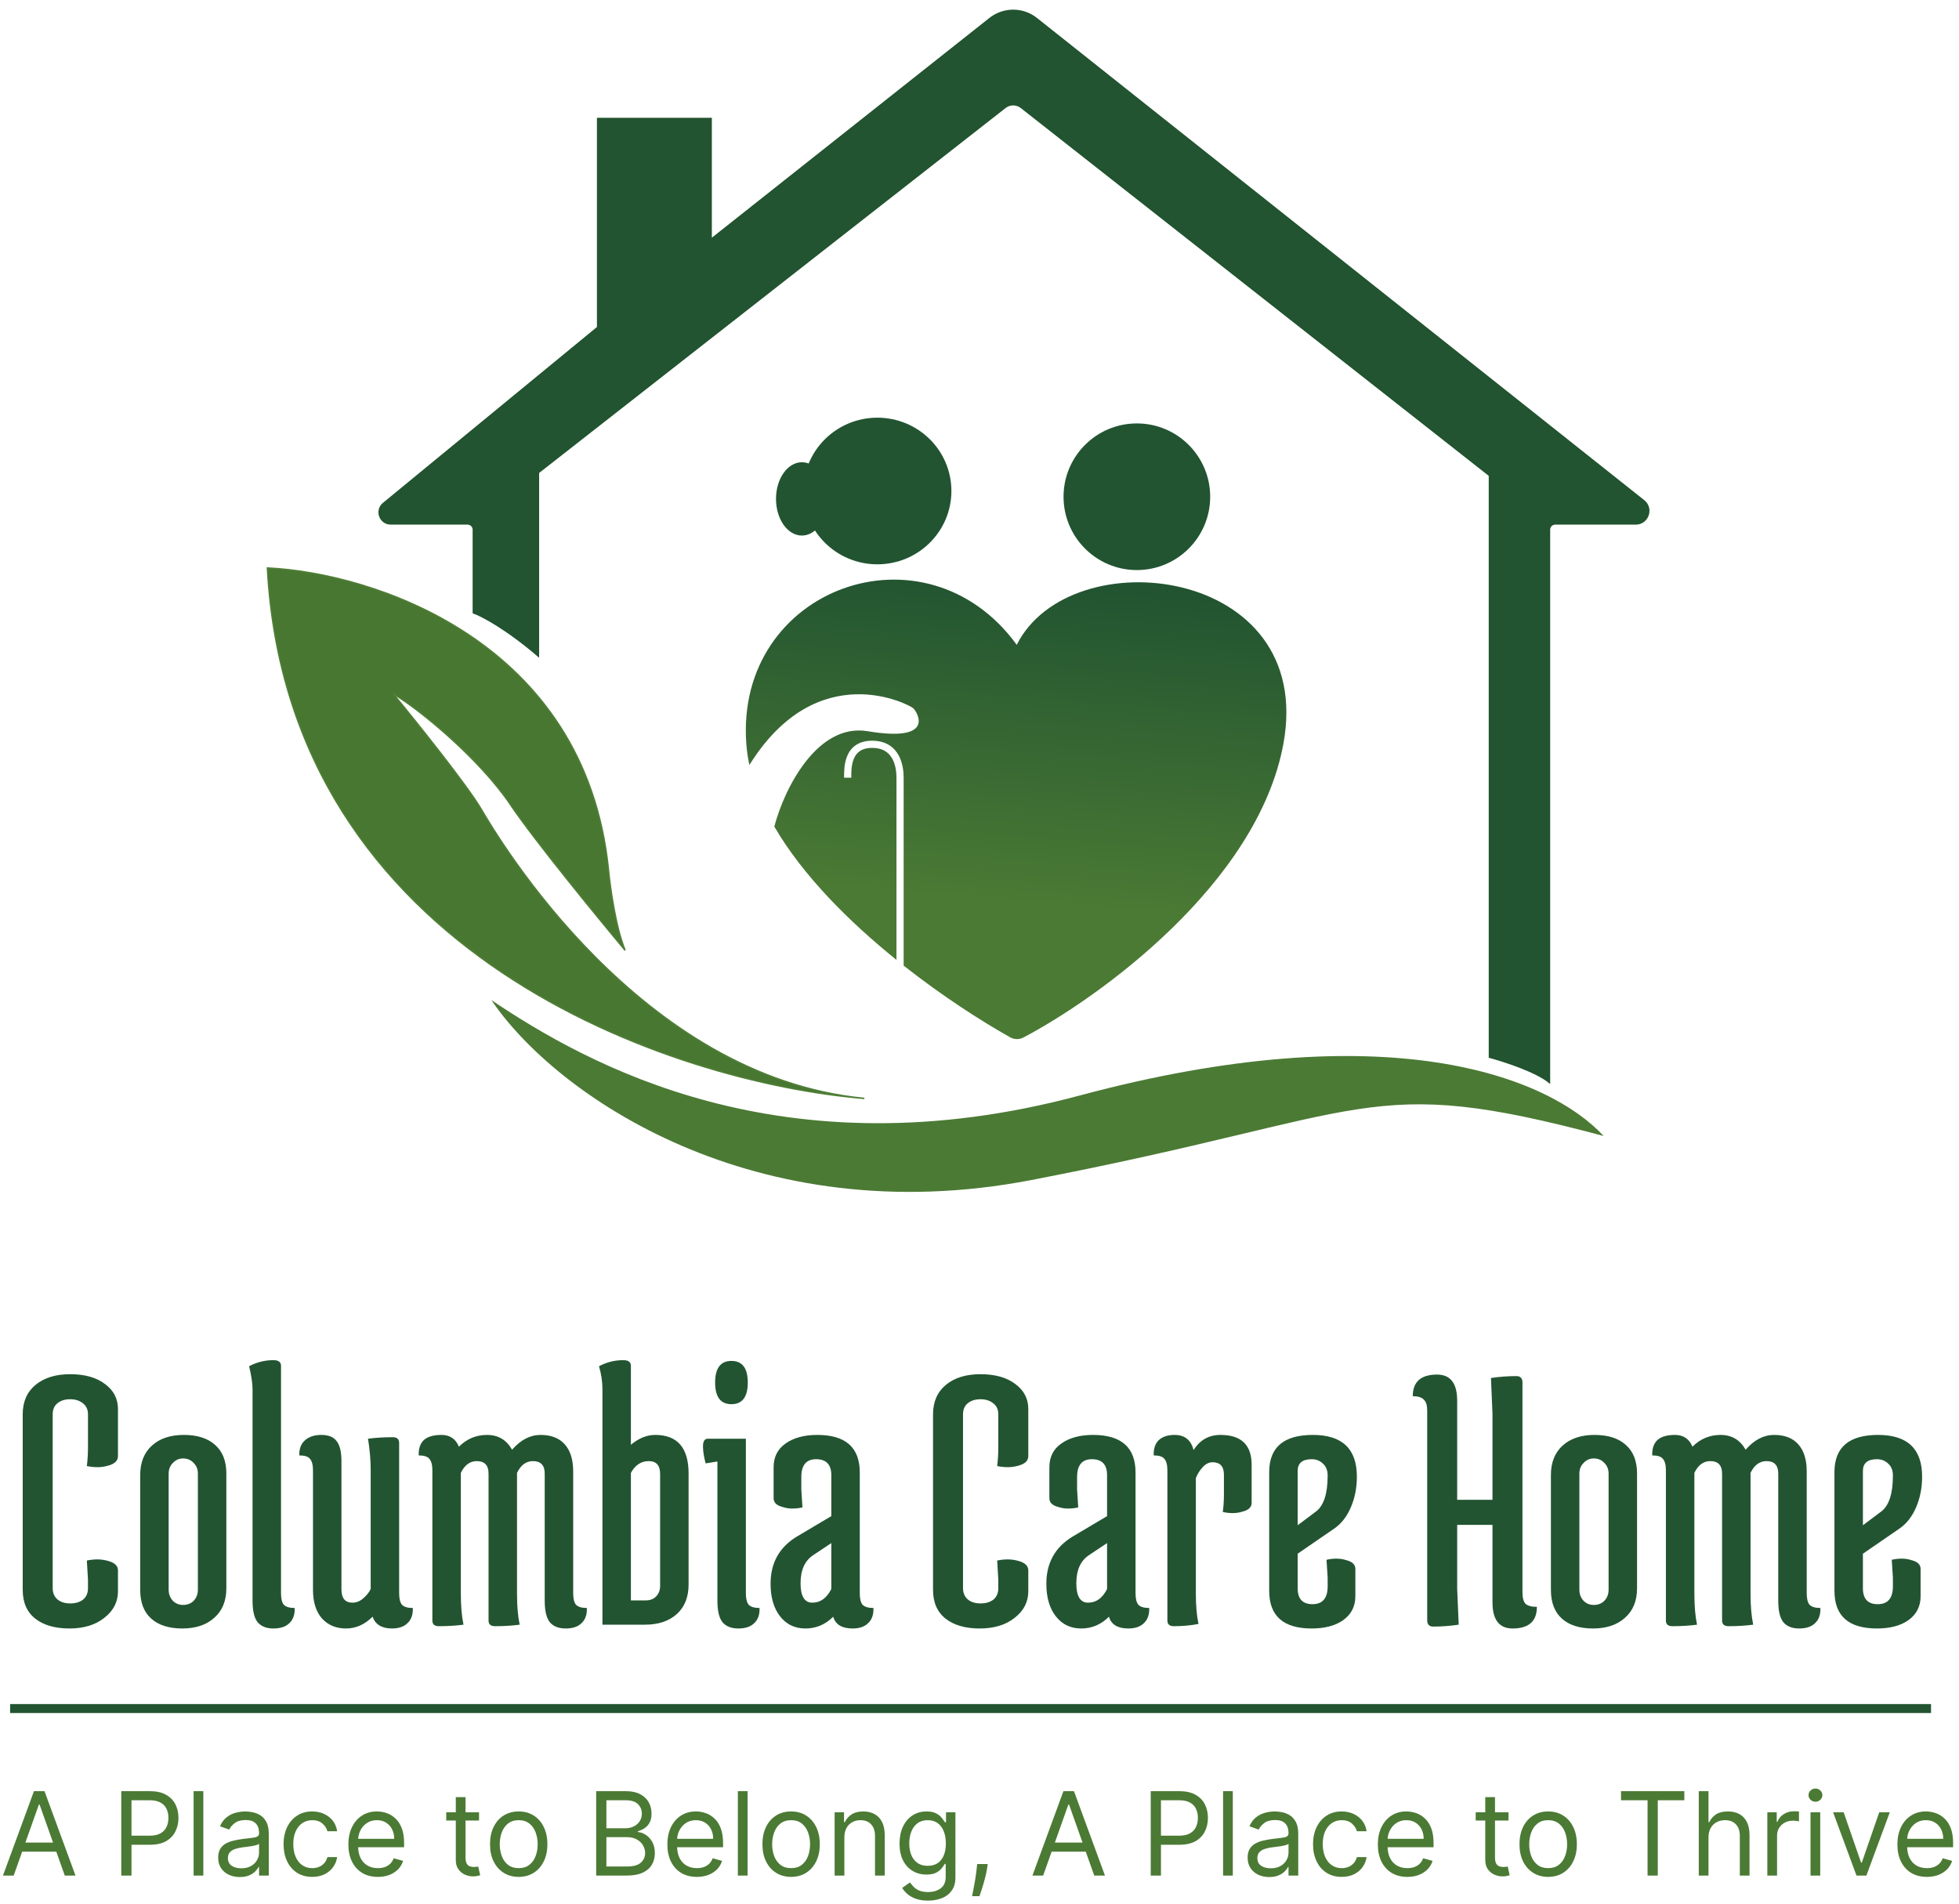 <svg width="12764" height="12405" viewBox="0 0 12764 12405" fill="none" xmlns="http://www.w3.org/2000/svg">
<path d="M768.651 10368.9C768.651 10438.2 738.975 10495.9 679.624 10542C621.921 10588.2 546.083 10611.3 452.11 10611.3C358.137 10611.3 283.948 10589.8 229.543 10547C175.137 10504.1 147.934 10441.5 147.934 10359V9216.51C147.934 9134.07 175.961 9069.78 232.016 9023.61C288.07 8977.45 363.083 8954.37 457.056 8954.37C552.678 8954.37 628.516 8975.8 684.57 9018.67C740.624 9059.89 768.651 9114.29 768.651 9181.89V9488.53C768.651 9518.21 747.219 9538.82 704.354 9550.36C681.273 9556.95 658.192 9560.25 635.11 9560.25C612.029 9560.25 588.948 9557.78 565.867 9552.83C570.813 9513.26 573.286 9471.22 573.286 9426.71V9216.51C573.286 9185.18 562.57 9161.28 541.137 9144.79C519.705 9126.66 491.678 9117.59 457.056 9117.59C422.435 9117.59 394.408 9126.66 372.975 9144.79C353.191 9161.28 343.299 9185.18 343.299 9216.51V10349.1C343.299 10378.8 353.191 10402.7 372.975 10420.8C394.408 10439 422.435 10448 457.056 10448C491.678 10448 519.705 10439.8 541.137 10423.3C562.57 10405.2 573.286 10380.5 573.286 10349.1V10294.7L565.867 10168.6C588.948 10163.7 612.029 10161.2 635.11 10161.2C658.192 10161.2 681.273 10164.5 704.354 10171.1C747.219 10182.6 768.651 10203.2 768.651 10232.9V10368.9ZM913.436 10359V9612.18C913.436 9529.75 938.99 9465.45 990.098 9419.29C1041.21 9373.13 1110.45 9350.05 1197.83 9350.05C1285.21 9350.05 1352.8 9371.48 1400.61 9414.34C1450.07 9457.21 1474.8 9519.86 1474.8 9602.29V10349.1C1474.8 10431.6 1448.42 10495.9 1395.67 10542C1344.56 10588.2 1275.31 10611.3 1187.94 10611.3C1100.56 10611.3 1032.96 10589.8 985.152 10547C937.341 10504.1 913.436 10441.5 913.436 10359ZM1098.91 9602.29V10359C1098.91 10387 1107.98 10411 1126.11 10430.7C1144.25 10448.9 1166.5 10457.9 1192.88 10457.9C1220.91 10457.9 1243.99 10448.9 1262.13 10430.7C1280.26 10411 1289.33 10387 1289.33 10359V9602.29C1289.33 9574.26 1280.26 9551.18 1262.13 9533.05C1243.99 9513.26 1220.91 9503.37 1192.88 9503.37C1166.5 9503.37 1144.25 9513.26 1126.11 9533.05C1107.98 9551.18 1098.91 9574.26 1098.91 9602.29ZM1645.48 9053.29C1645.48 9015.37 1638.06 8965.09 1623.22 8902.44C1672.68 8876.06 1725.43 8862.87 1781.49 8862.87C1814.46 8862.87 1830.95 8875.24 1830.95 8899.97V10381.3C1830.95 10415.9 1836.72 10440.6 1848.26 10455.5C1861.45 10470.3 1885.35 10477.7 1919.98 10477.7C1921.62 10520.6 1910.08 10553.6 1885.35 10576.6C1862.27 10599.7 1827.65 10611.3 1781.49 10611.3C1735.33 10611.3 1700.71 10597.3 1677.62 10569.2C1656.19 10541.2 1645.48 10495 1645.48 10430.7V9053.29ZM2415.19 9577.56C2415.19 9514.91 2409.42 9447.32 2397.88 9374.78C2447.34 9368.18 2500.92 9364.89 2558.62 9364.89C2586.65 9364.89 2600.66 9377.25 2600.66 9401.98V10381.3C2600.66 10415.9 2606.43 10440.6 2617.97 10455.5C2631.16 10470.3 2655.07 10477.7 2689.69 10477.7C2691.34 10520.6 2679.8 10553.6 2655.07 10576.6C2631.99 10599.7 2598.19 10611.3 2553.68 10611.3C2487.73 10611.3 2445.69 10585.7 2427.55 10534.6C2376.45 10585.7 2318.74 10611.3 2254.45 10611.3C2190.15 10611.3 2138.22 10589.8 2098.65 10547C2059.08 10502.5 2039.3 10439.8 2039.3 10359V9580.03C2039.3 9545.41 2032.7 9520.68 2019.51 9505.85C2007.97 9491.01 1984.89 9483.59 1950.27 9483.59C1948.62 9442.37 1960.16 9410.22 1984.89 9387.14C2011.27 9362.41 2047.54 9350.05 2093.7 9350.05C2139.86 9350.05 2172.84 9363.24 2192.62 9389.62C2214.05 9415.99 2224.77 9459.68 2224.77 9520.68V10356.5C2224.77 10414.3 2248.68 10443.1 2296.49 10443.1C2321.22 10443.1 2344.3 10434 2365.73 10415.9C2388.81 10396.1 2405.3 10375.5 2415.19 10354.1V9577.56ZM3002.64 10383.8C3002.64 10464.5 3008.41 10532.1 3019.95 10586.5C2970.49 10593.1 2916.91 10596.4 2859.2 10596.4C2831.18 10596.4 2817.16 10584.1 2817.16 10559.3V9580.03C2817.16 9545.41 2810.57 9520.68 2797.38 9505.85C2785.84 9491.01 2762.76 9483.59 2728.14 9483.59C2726.49 9440.72 2737.2 9407.75 2760.28 9384.67C2785.01 9361.59 2823.76 9350.05 2876.51 9350.05C2930.92 9350.05 2968.84 9375.6 2990.27 9426.71C3041.38 9375.6 3102.38 9350.05 3173.27 9350.05C3245.81 9350.05 3300.22 9382.2 3336.49 9446.49C3392.54 9382.2 3454.37 9350.05 3521.96 9350.05C3591.2 9350.05 3643.96 9370.66 3680.23 9411.87C3716.5 9453.09 3734.64 9511.62 3734.64 9587.45V10381.3C3734.64 10415.9 3740.41 10440.6 3751.95 10455.5C3765.14 10470.3 3789.04 10477.7 3823.66 10477.7C3825.31 10520.6 3813.77 10553.6 3789.04 10576.6C3765.96 10599.7 3731.34 10611.3 3685.18 10611.3C3639.02 10611.3 3604.39 10597.3 3581.31 10569.2C3559.88 10541.2 3549.16 10495 3549.16 10430.7V9602.29C3549.16 9547.89 3523.61 9520.68 3472.5 9520.68C3427.99 9520.68 3393.37 9546.24 3368.64 9597.35V10383.8C3368.64 10464.5 3374.41 10532.1 3385.95 10586.5C3336.49 10593.1 3282.91 10596.4 3225.2 10596.4C3197.18 10596.4 3183.16 10584.1 3183.16 10559.3V9602.29C3183.16 9547.89 3157.61 9520.68 3106.5 9520.68C3061.99 9520.68 3027.37 9546.24 3002.64 9597.35V10383.8ZM3925.19 9053.29C3925.19 9003.83 3917.77 8953.55 3902.93 8902.44C3952.39 8876.06 4005.15 8862.87 4061.2 8862.87C4094.18 8862.87 4110.66 8875.24 4110.66 8899.97V9414.34C4161.77 9371.48 4214.53 9350.05 4268.93 9350.05C4414.02 9350.05 4486.56 9434.13 4486.56 9602.29V10324.4C4486.56 10406.8 4461 10471.1 4409.89 10517.3C4358.79 10563.5 4289.54 10586.5 4202.16 10586.5H3925.19V9053.29ZM4110.66 10428.3H4207.11C4235.14 10428.3 4257.39 10420 4273.88 10403.5C4292.02 10385.4 4301.08 10362.3 4301.08 10334.3V9604.76C4301.08 9548.71 4276.35 9520.68 4226.89 9520.68C4177.43 9520.68 4138.69 9546.24 4110.66 9597.35V10428.3ZM4765.81 9149.74C4694.92 9149.74 4659.47 9102.75 4659.47 9008.78C4659.47 8914.8 4694.92 8867.82 4765.81 8867.82C4836.7 8867.82 4872.15 8914.8 4872.15 9008.78C4872.15 9102.75 4836.7 9149.74 4765.81 9149.74ZM4612.49 9374.78H4859.78V10381.3C4859.78 10415.9 4865.55 10440.6 4877.09 10455.5C4890.28 10470.3 4914.19 10477.7 4948.81 10477.7C4950.46 10520.6 4938.92 10553.6 4914.19 10576.6C4891.11 10599.7 4856.49 10611.3 4810.32 10611.3C4764.16 10611.3 4729.54 10597.3 4706.46 10569.2C4685.03 10541.2 4674.31 10495 4674.31 10430.7V9523.16L4597.65 9535.52C4586.11 9492.66 4580.34 9455.56 4580.34 9424.24C4580.34 9391.26 4591.05 9374.78 4612.49 9374.78ZM5297.71 10134C5243.31 10170.3 5216.1 10231.3 5216.1 10317C5216.1 10401.1 5241.66 10443.1 5292.77 10443.1C5345.52 10443.1 5386.74 10413.4 5416.41 10354.1V10054.8L5297.71 10134ZM5324.91 9350.05C5509.56 9350.05 5601.89 9431.66 5601.89 9594.87V10381.3C5601.89 10415.9 5607.66 10440.6 5619.2 10455.5C5632.39 10470.3 5656.29 10477.7 5690.91 10477.7C5692.56 10520.6 5681.02 10553.6 5656.29 10576.6C5633.21 10599.7 5599.41 10611.3 5554.9 10611.3C5485.66 10611.3 5443.62 10585.7 5428.78 10534.6C5377.67 10585.7 5317.5 10611.3 5248.25 10611.3C5179.01 10611.3 5123.78 10584.9 5082.56 10532.1C5041.35 10479.4 5020.74 10408.5 5020.74 10319.5C5020.74 10184.3 5077.62 10082 5191.37 10012.8L5416.41 9879.26V9612.18C5416.41 9542.94 5383.44 9508.32 5317.5 9508.32C5253.2 9508.32 5221.05 9547.06 5221.05 9624.55V9706.16L5228.47 9822.39C5207.04 9827.33 5184.78 9829.8 5161.7 9829.8C5140.27 9829.8 5119.66 9826.51 5099.87 9819.91C5060.31 9810.02 5040.52 9791.06 5040.52 9763.03V9560.25C5040.52 9494.3 5066.08 9443.2 5117.18 9406.93C5169.94 9369.01 5239.18 9350.05 5324.91 9350.05ZM6699.93 10368.9C6699.93 10438.2 6670.25 10495.9 6610.9 10542C6553.2 10588.2 6477.36 10611.3 6383.39 10611.3C6289.41 10611.3 6215.22 10589.8 6160.82 10547C6106.41 10504.1 6079.21 10441.5 6079.21 10359V9216.51C6079.21 9134.07 6107.24 9069.78 6163.29 9023.61C6219.35 8977.45 6294.36 8954.37 6388.33 8954.37C6483.95 8954.37 6559.79 8975.8 6615.85 9018.67C6671.9 9059.89 6699.93 9114.29 6699.93 9181.89V9488.53C6699.93 9518.21 6678.5 9538.82 6635.63 9550.36C6612.55 9556.95 6589.47 9560.25 6566.39 9560.25C6543.31 9560.25 6520.22 9557.78 6497.14 9552.83C6502.09 9513.26 6504.56 9471.22 6504.56 9426.71V9216.51C6504.56 9185.18 6493.85 9161.28 6472.41 9144.79C6450.98 9126.66 6422.95 9117.59 6388.33 9117.59C6353.71 9117.59 6325.68 9126.66 6304.25 9144.79C6284.47 9161.28 6274.58 9185.18 6274.58 9216.51V10349.1C6274.58 10378.8 6284.47 10402.7 6304.25 10420.8C6325.68 10439 6353.71 10448 6388.33 10448C6422.95 10448 6450.98 10439.8 6472.41 10423.3C6493.85 10405.2 6504.56 10380.5 6504.56 10349.1V10294.7L6497.14 10168.6C6520.22 10163.7 6543.31 10161.2 6566.39 10161.2C6589.47 10161.2 6612.55 10164.5 6635.63 10171.1C6678.5 10182.6 6699.93 10203.2 6699.93 10232.9V10368.9ZM7094.48 10134C7040.08 10170.3 7012.87 10231.3 7012.87 10317C7012.87 10401.1 7038.43 10443.1 7089.54 10443.1C7142.29 10443.1 7183.51 10413.4 7213.19 10354.1V10054.8L7094.48 10134ZM7121.69 9350.05C7306.33 9350.05 7398.66 9431.66 7398.66 9594.87V10381.3C7398.66 10415.9 7404.43 10440.6 7415.97 10455.5C7429.16 10470.3 7453.06 10477.7 7487.69 10477.7C7489.33 10520.6 7477.79 10553.6 7453.06 10576.6C7429.98 10599.7 7396.19 10611.3 7351.67 10611.3C7282.43 10611.3 7240.39 10585.7 7225.55 10534.6C7174.44 10585.7 7114.27 10611.3 7045.02 10611.3C6975.78 10611.3 6920.55 10584.9 6879.33 10532.1C6838.12 10479.4 6817.51 10408.5 6817.51 10319.5C6817.51 10184.3 6874.39 10082 6988.14 10012.8L7213.19 9879.26V9612.18C7213.19 9542.94 7180.21 9508.32 7114.27 9508.32C7049.97 9508.32 7017.82 9547.06 7017.82 9624.55V9706.16L7025.24 9822.39C7003.81 9827.33 6981.55 9829.8 6958.47 9829.8C6937.04 9829.8 6916.43 9826.51 6896.64 9819.91C6857.08 9810.02 6837.29 9791.06 6837.29 9763.03V9560.25C6837.29 9494.3 6862.85 9443.2 6913.96 9406.93C6966.71 9369.01 7035.96 9350.05 7121.69 9350.05ZM7791.61 10383.8C7791.61 10462.9 7797.38 10528.8 7808.92 10581.6C7759.46 10591.5 7705.88 10596.4 7648.18 10596.4C7620.15 10596.4 7606.14 10584.1 7606.14 10559.3V9580.03C7606.14 9545.41 7599.54 9520.68 7586.35 9505.85C7574.81 9491.01 7551.73 9483.59 7517.11 9483.59C7515.46 9440.72 7526.18 9407.75 7549.26 9384.67C7573.99 9361.59 7608.61 9350.05 7653.12 9350.05C7719.07 9350.05 7760.29 9383.02 7776.77 9448.97C7817.99 9383.02 7876.52 9350.05 7952.35 9350.05C8087.54 9350.05 8155.14 9415.17 8155.14 9545.41V9792.71C8155.14 9820.74 8135.35 9839.7 8095.79 9849.59C8076 9856.18 8054.57 9859.48 8031.49 9859.48C8010.06 9859.48 7988.62 9857.01 7967.19 9852.06C7972.14 9815.79 7974.61 9777.05 7974.61 9735.83V9609.71C7974.61 9555.3 7949.88 9528.1 7900.42 9528.1C7877.34 9528.1 7855.91 9538.82 7836.12 9560.25C7816.34 9581.68 7801.5 9605.59 7791.61 9631.97V10383.8ZM8650.41 9614.66C8650.41 9581.68 8640.52 9556.13 8620.73 9537.99C8600.95 9518.21 8576.22 9508.32 8546.54 9508.32C8485.54 9508.32 8455.04 9533.87 8455.04 9584.98V9938.62L8573.75 9849.59C8624.85 9811.67 8650.41 9733.36 8650.41 9614.66ZM8269.57 10366.4V9592.4C8269.57 9430.83 8364.37 9350.05 8553.96 9350.05C8745.21 9350.05 8840.83 9440.72 8840.83 9622.07C8840.83 9694.62 8827.64 9761.39 8801.26 9822.39C8774.88 9883.39 8738.61 9929.55 8692.45 9960.87L8455.04 10124.1V10349.1C8455.04 10418.4 8487.19 10453 8551.49 10453C8617.44 10453 8650.41 10414.3 8650.41 10336.8V10279.9L8642.99 10163.7C8664.42 10158.7 8685.85 10156.2 8707.29 10156.2C8730.37 10156.2 8751.8 10159.5 8771.58 10166.1C8811.15 10176 8830.94 10195 8830.94 10223V10401.1C8830.94 10467 8804.56 10518.9 8751.8 10556.9C8700.69 10593.1 8632.27 10611.3 8546.54 10611.3C8361.9 10611.3 8269.57 10529.7 8269.57 10366.4ZM9299 10556.9V9191.78C9299 9157.16 9291.59 9133.25 9276.75 9120.06C9263.56 9105.22 9239.65 9097.8 9205.03 9097.8C9205.03 9003.83 9257.79 8956.84 9363.3 8956.84C9450.68 8956.84 9494.37 9013.72 9494.37 9127.48V9772.93H9724.36V9211.56L9714.46 8979.1C9770.52 8970.86 9825.75 8966.74 9880.15 8966.74C9906.53 8966.74 9919.72 8980.75 9919.72 9008.78V10376.3C9919.72 10411 9926.32 10435.7 9939.51 10450.5C9954.34 10463.7 9979.07 10470.3 10013.7 10470.3C10013.7 10564.3 9960.94 10611.3 9855.42 10611.3C9768.05 10611.3 9724.36 10554.4 9724.36 10440.6V9936.14H9494.37V10354.1L9504.26 10586.5C9448.21 10594.8 9392.98 10598.9 9338.57 10598.9C9312.19 10598.9 9299 10584.9 9299 10556.9ZM10105 10359V9612.18C10105 9529.75 10130.5 9465.45 10181.6 9419.29C10232.8 9373.13 10302 9350.05 10389.4 9350.05C10476.8 9350.05 10544.3 9371.48 10592.2 9414.34C10641.6 9457.21 10666.3 9519.86 10666.3 9602.29V10349.1C10666.3 10431.6 10640 10495.9 10587.2 10542C10536.1 10588.2 10466.9 10611.3 10379.5 10611.3C10292.1 10611.3 10224.5 10589.8 10176.7 10547C10128.9 10504.1 10105 10441.5 10105 10359ZM10290.5 9602.29V10359C10290.5 10387 10299.5 10411 10317.7 10430.7C10335.8 10448.9 10358 10457.9 10384.4 10457.9C10412.5 10457.9 10435.5 10448.9 10453.7 10430.7C10471.8 10411 10480.9 10387 10480.9 10359V9602.29C10480.9 9574.26 10471.8 9551.18 10453.7 9533.05C10435.5 9513.26 10412.5 9503.37 10384.4 9503.37C10358 9503.37 10335.8 9513.26 10317.7 9533.05C10299.5 9551.18 10290.5 9574.26 10290.5 9602.29ZM11039.8 10383.8C11039.8 10464.5 11045.6 10532.1 11057.1 10586.5C11007.7 10593.1 10954.1 10596.4 10896.4 10596.4C10868.3 10596.4 10854.3 10584.1 10854.3 10559.3V9580.03C10854.3 9545.41 10847.7 9520.68 10834.5 9505.85C10823 9491.01 10799.9 9483.59 10765.3 9483.59C10763.7 9440.72 10774.4 9407.75 10797.5 9384.67C10822.2 9361.59 10860.9 9350.05 10913.7 9350.05C10968.1 9350.05 11006 9375.6 11027.4 9426.71C11078.5 9375.6 11139.5 9350.05 11210.4 9350.05C11283 9350.05 11337.4 9382.2 11373.7 9446.49C11429.7 9382.2 11491.5 9350.05 11559.1 9350.05C11628.4 9350.05 11681.1 9370.66 11717.4 9411.87C11753.7 9453.09 11771.8 9511.62 11771.8 9587.45V10381.3C11771.8 10415.9 11777.6 10440.6 11789.1 10455.5C11802.3 10470.3 11826.2 10477.7 11860.8 10477.7C11862.5 10520.6 11850.9 10553.6 11826.2 10576.6C11803.1 10599.7 11768.5 10611.3 11722.3 10611.3C11676.2 10611.3 11641.6 10597.3 11618.5 10569.2C11597 10541.2 11586.3 10495 11586.3 10430.7V9602.29C11586.3 9547.89 11560.8 9520.68 11509.7 9520.68C11465.2 9520.68 11430.5 9546.24 11405.8 9597.35V10383.8C11405.8 10464.5 11411.6 10532.1 11423.1 10586.5C11373.7 10593.1 11320.1 10596.4 11262.4 10596.4C11234.3 10596.4 11220.3 10584.1 11220.3 10559.3V9602.29C11220.3 9547.89 11194.8 9520.68 11143.7 9520.68C11099.2 9520.68 11064.5 9546.24 11039.8 9597.35V10383.8ZM12333.3 9614.66C12333.3 9581.68 12323.4 9556.13 12303.6 9537.99C12283.8 9518.21 12259.1 9508.32 12229.4 9508.32C12168.4 9508.32 12137.9 9533.87 12137.9 9584.98V9938.62L12256.6 9849.59C12307.8 9811.67 12333.3 9733.36 12333.3 9614.66ZM11952.5 10366.4V9592.4C11952.5 9430.83 12047.3 9350.05 12236.9 9350.05C12428.1 9350.05 12523.7 9440.72 12523.7 9622.07C12523.7 9694.62 12510.5 9761.39 12484.2 9822.39C12457.8 9883.39 12421.5 9929.55 12375.3 9960.87L12137.9 10124.1V10349.1C12137.9 10418.4 12170.1 10453 12234.4 10453C12300.3 10453 12333.3 10414.3 12333.3 10336.8V10279.9L12325.9 10163.7C12347.3 10158.7 12368.8 10156.2 12390.2 10156.2C12413.3 10156.2 12434.7 10159.5 12454.5 10166.1C12494 10176 12513.8 10195 12513.8 10223V10401.1C12513.8 10467 12487.5 10518.9 12434.7 10556.9C12383.6 10593.1 12315.2 10611.3 12229.4 10611.3C12044.8 10611.3 11952.5 10529.7 11952.5 10366.4Z" fill="#225431"/>
<rect x="65.922" y="11103.8" width="12515.8" height="58.417" fill="#225431"/>
<path d="M1742.23 3701.05C1877.84 6224.93 4391.67 7056.8 5631.63 7157.25C4167.22 7015.99 3249.02 5466.82 3136.01 5273.76C3045.6 5119.32 2715.36 4707.15 2561.54 4520.37C2745.18 4628.67 3131.3 4953.57 3324.36 5240.8C3478.8 5470.59 3887.83 5970.66 4073.04 6191.97C4012.77 6048.82 3975.73 5783.88 3964.74 5669.3C3814.06 4170.04 2420.28 3732.44 1742.23 3701.05Z" fill="#487731" stroke="#4F7E36" stroke-width="9.417"/>
<path d="M7034.82 7138.43C9036.03 6601.62 10086.1 7011.27 10448.6 7402.11C8894.77 6987.75 8970.11 7256.14 6719.34 7689.34C4918.72 8035.9 3621 7138.43 3201.92 6516.87C3818.76 6931.23 5096.77 7658.29 7034.82 7138.43Z" fill="#4B7A34"/>
<path d="M3508 3079.5V4275.52C3297.04 4094.71 3137.58 4011.83 3084.21 3993V3451.49C3084.21 3430.69 3067.35 3413.82 3046.54 3413.82H2545.87C2475.15 3413.82 2443.4 3325.18 2498.04 3280.28L3894.11 2133.05V772.231H4633.38V1558.59L6449.41 120.536C6538.57 49.931 6664.61 50.017 6753.68 120.743L10710.4 3262.69C10773.2 3312.61 10737.9 3413.82 10657.7 3413.82H10133.2C10112.4 3413.82 10095.5 3430.69 10095.5 3451.49V7053.67C10008.9 6982.09 9798.85 6913.97 9704.67 6888.86V3098.34L6653.88 700.296C6623.2 676.178 6580.02 676.129 6549.28 700.176L3508 3079.5Z" fill="#225431" stroke="#21532E" stroke-width="9.417"/>
<path d="M4862.61 4846.99C4788.15 3829.46 6029.04 3382.74 6624.67 4201.73C6972.03 3506.85 8575.73 3687.01 8362 4846.99C8193.49 5761.55 7153.2 6505.27 6668.08 6760.49C6640.97 6774.75 6608.91 6774.29 6582.19 6759.31C6388.91 6650.92 6138.02 6489.17 5887.82 6292.05V5067.48C5887.81 5032.61 5883.25 4973.51 5855.45 4922.37C5841.36 4896.44 5821.09 4872.19 5792.23 4854.51C5763.32 4836.81 5727.1 4826.52 5682.4 4826.53C5637.58 4826.54 5602.26 4837.31 5575.04 4856.13C5547.9 4874.9 5530.61 4900.43 5519.65 4926.95C5498.21 4978.82 5499.7 5038.18 5499.7 5067.48H5546.54C5546.54 5035.9 5545.71 4986.51 5562.94 4944.84C5571.3 4924.6 5583.6 4907.16 5601.68 4894.65C5619.7 4882.2 5645.28 4873.37 5682.42 4873.36C5719.69 4873.35 5747.2 4881.86 5767.77 4894.46C5788.4 4907.09 5803.39 4924.65 5814.3 4944.73C5835.81 4984.32 5840.68 5032.19 5840.96 5064.42L5840.98 5067.48V6254.72C5532.58 6006.07 5230.77 5705.25 5045.2 5386.06C5107.94 5144.14 5322.56 4709.5 5653.55 4764.67C6100.27 4839.12 5976.18 4640.62 5951.37 4615.8C5927.43 4591.86 5326.21 4272.41 4882.74 4984.83C4872.78 4938.94 4865.97 4892.96 4862.61 4846.99Z" fill="url(#paint0_linear_347_126)"/>
<ellipse cx="5716.51" cy="3199.37" rx="482.419" ry="477.736" fill="#225431"/>
<ellipse cx="5224.73" cy="3250.83" rx="168.613" ry="238.868" fill="#225431"/>
<ellipse cx="7407.32" cy="3236.82" rx="477.736" ry="477.736" fill="#225431"/>
<path d="M89.157 12221.3H19.353L221.248 11671.4H289.979L491.874 12221.3H422.069L257.761 11758.4H253.466L89.157 12221.3ZM114.931 12006.5H396.296V12065.6H114.931V12006.5ZM790.152 12221.3V11671.4H975.938C1019.07 11671.4 1054.33 11679.2 1081.72 11694.8C1109.28 11710.2 1129.69 11731 1142.93 11757.3C1156.18 11783.7 1162.8 11813 1162.8 11845.4C1162.8 11877.8 1156.18 11907.2 1142.93 11933.7C1129.87 11960.2 1109.64 11981.3 1082.26 11997.1C1054.87 12012.7 1019.79 12020.5 977.012 12020.5H843.848V11961.4H974.865C1004.4 11961.4 1028.11 11956.3 1046.01 11946.1C1063.91 11935.9 1076.89 11922.1 1084.94 11904.7C1093.17 11887.2 1097.29 11867.4 1097.29 11845.4C1097.29 11823.4 1093.17 11803.7 1084.94 11786.3C1076.89 11769 1063.82 11755.4 1045.74 11745.5C1027.67 11735.5 1003.68 11730.5 973.791 11730.5H856.734V12221.3H790.152ZM1324.82 11671.4V12221.3H1261.46V11671.4H1324.82ZM1562.23 12230.9C1536.09 12230.9 1512.38 12226 1491.08 12216.2C1469.78 12206.1 1452.87 12191.7 1440.34 12172.9C1427.81 12154 1421.54 12131.1 1421.54 12104.2C1421.54 12080.6 1426.2 12061.4 1435.5 12046.8C1444.81 12031.9 1457.25 12020.3 1472.82 12011.9C1488.39 12003.4 1505.58 11997.2 1524.37 11993.1C1543.34 11988.8 1562.4 11985.4 1581.56 11982.9C1606.61 11979.6 1626.93 11977.2 1642.5 11975.6C1658.25 11973.8 1669.71 11970.9 1676.87 11966.8C1684.2 11962.6 1687.87 11955.5 1687.87 11945.3V11943.1C1687.87 11916.6 1680.62 11896.1 1666.13 11881.4C1651.81 11866.7 1630.06 11859.4 1600.89 11859.4C1570.64 11859.4 1546.92 11866 1529.74 11879.2C1512.56 11892.5 1500.48 11906.6 1493.5 11921.7L1433.36 11900.2C1444.1 11875.1 1458.41 11855.6 1476.31 11841.6C1494.39 11827.5 1514.08 11817.7 1535.38 11812.1C1556.86 11806.4 1577.98 11803.5 1598.74 11803.5C1611.98 11803.5 1627.2 11805.1 1644.38 11808.4C1661.74 11811.4 1678.48 11817.8 1694.59 11827.4C1710.87 11837.1 1724.39 11851.7 1735.13 11871.2C1745.86 11890.7 1751.23 11916.8 1751.23 11949.6V12221.3H1687.87V12165.4H1684.65C1680.36 12174.4 1673.2 12184 1663.17 12194.2C1653.15 12204.4 1639.82 12213 1623.17 12220.2C1606.52 12227.4 1586.21 12230.9 1562.23 12230.9ZM1571.89 12174C1596.95 12174 1618.07 12169.1 1635.25 12159.3C1652.61 12149.4 1665.68 12136.7 1674.45 12121.1C1683.4 12105.6 1687.87 12089.2 1687.87 12072V12014C1685.19 12017.2 1679.28 12020.2 1670.15 12022.9C1661.2 12025.4 1650.82 12027.6 1639.01 12029.6C1627.38 12031.4 1616.01 12033 1604.91 12034.4C1594 12035.7 1585.14 12036.7 1578.33 12037.6C1561.87 12039.8 1546.48 12043.3 1532.16 12048.1C1518.02 12052.8 1506.56 12059.8 1497.79 12069.3C1489.2 12078.6 1484.9 12091.3 1484.9 12107.4C1484.9 12129.5 1493.05 12146.1 1509.34 12157.4C1525.8 12168.5 1546.65 12174 1571.89 12174ZM2034.41 12229.9C1995.75 12229.9 1962.46 12220.7 1934.54 12202.5C1906.62 12184.2 1885.14 12159.1 1870.1 12127C1855.07 12095 1847.55 12058.4 1847.55 12017.2C1847.55 11975.3 1855.25 11938.4 1870.64 11906.3C1886.21 11874.1 1907.87 11849 1935.61 11830.9C1963.53 11812.7 1996.11 11803.5 2033.34 11803.5C2062.33 11803.5 2088.46 11808.9 2111.73 11819.6C2135 11830.4 2154.06 11845.4 2168.92 11864.7C2183.77 11884.1 2192.99 11906.6 2196.57 11932.4H2133.21C2128.38 11913.6 2117.64 11897 2100.99 11882.5C2084.53 11867.8 2062.33 11860.4 2034.41 11860.4C2009.71 11860.4 1988.05 11866.9 1969.44 11879.8C1951 11892.5 1936.6 11910.5 1926.21 11933.7C1916.01 11956.8 1910.91 11983.9 1910.91 12015.1C1910.91 12046.9 1915.92 12074.7 1925.95 12098.3C1936.15 12121.9 1950.47 12140.3 1968.9 12153.3C1987.52 12166.4 2009.35 12172.9 2034.41 12172.9C2050.88 12172.9 2065.82 12170.1 2079.25 12164.4C2092.67 12158.6 2104.04 12150.4 2113.34 12139.7C2122.65 12128.9 2129.27 12116 2133.21 12101H2196.57C2192.99 12125.3 2184.13 12147.3 2169.99 12166.8C2156.03 12186.1 2137.51 12201.5 2114.42 12213C2091.51 12224.2 2064.84 12229.9 2034.41 12229.9ZM2462.1 12229.9C2422.36 12229.9 2388.08 12221.1 2359.27 12203.6C2330.63 12185.8 2308.53 12161.1 2292.95 12129.5C2277.56 12097.6 2269.87 12060.5 2269.87 12018.3C2269.87 11976.1 2277.56 11938.8 2292.95 11906.6C2308.53 11874.2 2330.18 11849 2357.93 11830.9C2385.85 11812.7 2418.42 11803.5 2455.65 11803.5C2477.13 11803.5 2498.34 11807.1 2519.28 11814.3C2540.22 11821.4 2559.28 11833.1 2576.47 11849.2C2593.65 11865.1 2607.34 11886.2 2617.54 11912.5C2627.75 11938.8 2632.85 11971.2 2632.85 12009.7V12036.6H2314.97V11981.8H2568.41C2568.41 11958.5 2563.76 11937.8 2554.45 11919.5C2545.32 11901.2 2532.26 11886.8 2515.25 11876.3C2498.43 11865.7 2478.56 11860.4 2455.65 11860.4C2430.41 11860.4 2408.58 11866.7 2390.14 11879.2C2371.89 11891.6 2357.84 11907.7 2347.99 11927.6C2338.15 11947.4 2333.23 11968.7 2333.23 11991.5V12028C2333.23 12059.1 2338.6 12085.5 2349.33 12107.2C2360.25 12128.6 2375.38 12145 2394.71 12156.3C2414.04 12167.4 2436.5 12172.9 2462.1 12172.9C2478.74 12172.9 2493.78 12170.6 2507.2 12166C2520.8 12161.1 2532.53 12154 2542.37 12144.5C2552.21 12134.8 2559.82 12122.8 2565.19 12108.5L2626.4 12125.7C2619.96 12146.5 2609.13 12164.7 2593.92 12180.5C2578.7 12196 2559.91 12208.2 2537.54 12217C2515.16 12225.6 2490.02 12229.9 2462.1 12229.9ZM3121.21 11808.9V11862.6H2907.5V11808.9H3121.21ZM2969.79 11710.1H3033.15V12103.1C3033.15 12121 3035.74 12134.5 3040.93 12143.4C3046.3 12152.2 3053.1 12158.1 3061.34 12161.1C3069.75 12164 3078.61 12165.4 3087.92 12165.4C3094.9 12165.4 3100.62 12165.1 3105.1 12164.4C3109.57 12163.5 3113.15 12162.7 3115.84 12162.2L3128.72 12219.1C3124.43 12220.7 3118.43 12222.3 3110.74 12224C3103.04 12225.7 3093.29 12226.6 3081.47 12226.6C3063.57 12226.6 3046.03 12222.8 3028.85 12215.1C3011.85 12207.4 2997.71 12195.7 2986.43 12179.9C2975.33 12164.2 2969.79 12144.3 2969.79 12120.3V11710.1ZM3379.62 12229.9C3342.39 12229.9 3309.72 12221 3281.62 12203.3C3253.7 12185.6 3231.86 12160.8 3216.11 12128.9C3200.54 12097.1 3192.76 12059.8 3192.76 12017.2C3192.76 11974.3 3200.54 11936.8 3216.11 11904.7C3231.86 11872.7 3253.7 11847.8 3281.62 11830.1C3309.72 11812.4 3342.39 11803.5 3379.62 11803.5C3416.85 11803.5 3449.42 11812.4 3477.34 11830.1C3505.44 11847.8 3527.28 11872.7 3542.85 11904.7C3558.6 11936.8 3566.48 11974.3 3566.48 12017.2C3566.48 12059.8 3558.6 12097.1 3542.85 12128.9C3527.28 12160.8 3505.44 12185.6 3477.34 12203.3C3449.42 12221 3416.85 12229.9 3379.62 12229.9ZM3379.62 12172.9C3407.9 12172.9 3431.16 12165.7 3449.42 12151.2C3467.68 12136.7 3481.19 12117.6 3489.96 12094C3498.73 12070.4 3503.12 12044.8 3503.12 12017.2C3503.12 11989.7 3498.73 11964 3489.96 11940.2C3481.19 11916.4 3467.68 11897.1 3449.42 11882.5C3431.16 11867.8 3407.9 11860.4 3379.62 11860.4C3351.34 11860.4 3328.07 11867.8 3309.81 11882.5C3291.56 11897.1 3278.04 11916.4 3269.27 11940.2C3260.5 11964 3256.12 11989.7 3256.12 12017.2C3256.12 12044.8 3260.5 12070.4 3269.27 12094C3278.04 12117.6 3291.56 12136.7 3309.81 12151.2C3328.07 12165.7 3351.34 12172.9 3379.62 12172.9ZM3884.42 12221.3V11671.4H4076.65C4114.95 11671.4 4146.55 11678.1 4171.42 11691.3C4196.3 11704.4 4214.83 11722 4227 11744.2C4239.17 11766.2 4245.26 11790.6 4245.26 11817.5C4245.26 11841.1 4241.05 11860.6 4232.64 11876C4224.4 11891.4 4213.49 11903.6 4199.88 11912.5C4186.46 11921.5 4171.87 11928.1 4156.12 11932.4V11937.8C4172.95 11938.8 4189.86 11944.7 4206.86 11955.5C4223.87 11966.2 4238.1 11981.6 4249.55 12001.7C4261.01 12021.7 4266.73 12046.2 4266.73 12075.2C4266.73 12102.8 4260.47 12127.6 4247.94 12149.6C4235.41 12171.6 4215.63 12189.1 4188.61 12201.9C4161.58 12214.8 4126.41 12221.3 4083.09 12221.3H3884.42ZM3951 12162.2H4083.09C4126.59 12162.2 4157.46 12153.8 4175.72 12137C4194.15 12120 4203.37 12099.4 4203.37 12075.2C4203.37 12056.6 4198.63 12039.4 4189.14 12023.7C4179.66 12007.7 4166.14 11995 4148.6 11985.6C4131.06 11975.9 4110.3 11971.1 4086.32 11971.1H3951V12162.2ZM3951 11913.1H4074.5C4094.55 11913.1 4112.63 11909.1 4128.74 11901.2C4145.02 11893.4 4157.91 11882.3 4167.4 11868C4177.06 11853.6 4181.89 11836.8 4181.89 11817.5C4181.89 11793.3 4173.48 11772.8 4156.66 11756C4139.83 11739 4113.16 11730.5 4076.65 11730.5H3951V11913.1ZM4540.45 12229.9C4500.71 12229.9 4466.44 12221.1 4437.62 12203.6C4408.98 12185.8 4386.88 12161.1 4371.31 12129.5C4355.91 12097.6 4348.22 12060.5 4348.22 12018.3C4348.22 11976.1 4355.91 11938.8 4371.31 11906.6C4386.88 11874.2 4408.53 11849 4436.28 11830.9C4464.2 11812.7 4496.77 11803.5 4534 11803.5C4555.48 11803.5 4576.69 11807.1 4597.63 11814.3C4618.57 11821.4 4637.64 11833.1 4654.82 11849.2C4672 11865.1 4685.69 11886.2 4695.89 11912.5C4706.1 11938.8 4711.2 11971.2 4711.2 12009.7V12036.6H4393.32V11981.8H4646.76C4646.76 11958.5 4642.11 11937.8 4632.8 11919.5C4623.67 11901.2 4610.61 11886.8 4593.6 11876.3C4576.78 11865.7 4556.91 11860.4 4534 11860.4C4508.77 11860.4 4486.93 11866.7 4468.49 11879.2C4450.24 11891.6 4436.19 11907.7 4426.34 11927.6C4416.5 11947.4 4411.58 11968.7 4411.58 11991.5V12028C4411.58 12059.1 4416.95 12085.5 4427.69 12107.2C4438.6 12128.6 4453.73 12145 4473.06 12156.3C4492.39 12167.4 4514.85 12172.9 4540.45 12172.9C4557.09 12172.9 4572.13 12170.6 4585.55 12166C4599.15 12161.1 4610.88 12154 4620.72 12144.5C4630.57 12134.8 4638.17 12122.8 4643.54 12108.5L4704.75 12125.7C4698.31 12146.5 4687.48 12164.7 4672.27 12180.5C4657.05 12196 4638.26 12208.2 4615.89 12217C4593.52 12225.6 4568.37 12229.9 4540.45 12229.9ZM4870.94 11671.4V12221.3H4807.58V11671.4H4870.94ZM5154.52 12229.9C5117.29 12229.9 5084.63 12221 5056.53 12203.3C5028.61 12185.6 5006.77 12160.8 4991.02 12128.9C4975.45 12097.1 4967.66 12059.8 4967.66 12017.2C4967.66 11974.3 4975.45 11936.8 4991.02 11904.7C5006.77 11872.7 5028.61 11847.8 5056.53 11830.1C5084.63 11812.4 5117.29 11803.5 5154.52 11803.5C5191.75 11803.5 5224.33 11812.4 5252.25 11830.1C5280.35 11847.8 5302.18 11872.7 5317.76 11904.7C5333.51 11936.8 5341.38 11974.3 5341.38 12017.2C5341.38 12059.8 5333.51 12097.1 5317.76 12128.9C5302.18 12160.8 5280.35 12185.6 5252.25 12203.3C5224.33 12221 5191.75 12229.9 5154.52 12229.9ZM5154.52 12172.9C5182.8 12172.9 5206.07 12165.7 5224.33 12151.2C5242.58 12136.7 5256.1 12117.6 5264.87 12094C5273.64 12070.4 5278.02 12044.8 5278.02 12017.2C5278.02 11989.7 5273.64 11964 5264.87 11940.2C5256.1 11916.4 5242.58 11897.1 5224.33 11882.5C5206.07 11867.8 5182.8 11860.4 5154.52 11860.4C5126.24 11860.4 5102.97 11867.8 5084.72 11882.5C5066.46 11897.1 5052.95 11916.4 5044.18 11940.2C5035.41 11964 5031.02 11989.7 5031.02 12017.2C5031.02 12044.8 5035.41 12070.4 5044.18 12094C5052.95 12117.6 5066.46 12136.7 5084.72 12151.2C5102.97 12165.7 5126.24 12172.9 5154.52 12172.9ZM5501.46 11973.2V12221.3H5438.1V11808.9H5499.31V11873.3H5504.68C5514.35 11852.4 5529.02 11835.6 5548.71 11822.9C5568.4 11810 5593.82 11803.5 5624.96 11803.5C5652.88 11803.5 5677.31 11809.3 5698.26 11820.7C5719.2 11832 5735.48 11849.2 5747.12 11872.3C5758.75 11895.2 5764.57 11924.2 5764.57 11959.2V12221.3H5701.21V11963.5C5701.21 11931.1 5692.8 11905.9 5675.97 11887.8C5659.15 11869.6 5636.06 11860.4 5606.7 11860.4C5586.48 11860.4 5568.4 11864.8 5552.47 11873.6C5536.72 11882.4 5524.28 11895.2 5515.15 11912C5506.03 11928.8 5501.46 11949.2 5501.46 11973.2ZM6046.81 12384.5C6016.2 12384.5 5989.89 12380.6 5967.87 12372.7C5945.86 12365 5927.51 12354.8 5912.84 12342.1C5898.34 12329.6 5886.79 12316.1 5878.2 12301.8L5928.68 12266.4C5934.4 12273.9 5941.65 12282.5 5950.42 12292.2C5959.19 12302 5971.18 12310.5 5986.4 12317.7C6001.79 12325 6021.93 12328.7 6046.81 12328.7C6080.1 12328.7 6107.57 12320.6 6129.23 12304.5C6150.89 12288.4 6161.71 12263.2 6161.71 12228.8V12145H6156.34C6151.69 12152.5 6145.07 12161.9 6136.48 12172.9C6128.07 12183.9 6115.89 12193.6 6099.96 12202.2C6084.21 12210.6 6062.91 12214.8 6036.07 12214.8C6002.78 12214.8 5972.89 12207 5946.4 12191.2C5920.08 12175.5 5899.23 12152.5 5883.84 12122.5C5868.63 12092.4 5861.02 12055.9 5861.02 12012.9C5861.02 11970.7 5868.45 11933.9 5883.3 11902.6C5898.16 11871.1 5918.83 11846.7 5945.32 11829.6C5971.81 11812.2 6002.42 11803.5 6037.14 11803.5C6063.99 11803.5 6085.29 11808 6101.04 11816.9C6116.97 11825.7 6129.14 11835.7 6137.55 11847C6146.14 11858.1 6152.77 11867.2 6157.42 11874.4H6163.86V11808.9H6225.08V12233.1C6225.08 12268.5 6217.02 12297.3 6200.91 12319.5C6184.98 12341.9 6163.5 12358.3 6136.48 12368.7C6109.63 12379.2 6079.74 12384.5 6046.81 12384.5ZM6044.66 12157.9C6070.07 12157.9 6091.55 12152.1 6109.09 12140.5C6126.63 12128.8 6139.97 12112.1 6149.1 12090.3C6158.22 12068.4 6162.79 12042.3 6162.79 12011.9C6162.79 11982.1 6158.31 11955.9 6149.36 11933.2C6140.42 11910.5 6127.17 11892.7 6109.63 11879.8C6092.09 11866.9 6070.43 11860.4 6044.66 11860.4C6017.81 11860.4 5995.44 11867.2 5977.54 11880.8C5959.82 11894.4 5946.48 11912.7 5937.54 11935.6C5928.77 11958.5 5924.38 11983.9 5924.38 12011.9C5924.38 12040.5 5928.85 12065.8 5937.8 12087.8C5946.93 12109.7 5960.36 12126.9 5978.08 12139.4C5995.97 12151.7 6018.17 12157.9 6044.66 12157.9ZM6435.56 12146.1L6431.27 12175.1C6428.22 12195.5 6423.57 12217.3 6417.3 12240.6C6411.22 12263.9 6404.87 12285.8 6398.24 12306.4C6391.62 12327 6386.16 12343.3 6381.87 12355.5H6333.54C6335.87 12344.1 6338.91 12328.9 6342.67 12310.1C6346.43 12291.3 6350.19 12270.3 6353.94 12247C6357.88 12224 6361.1 12200.3 6363.61 12176.2L6366.83 12146.1H6435.56ZM6796.73 12221.3H6726.93L6928.82 11671.4H6997.55L7199.45 12221.3H7129.64L6965.33 11758.4H6961.04L6796.73 12221.3ZM6822.5 12006.5H7103.87V12065.6H6822.5V12006.5ZM7497.72 12221.3V11671.4H7683.51C7726.65 11671.4 7761.91 11679.2 7789.29 11694.8C7816.86 11710.2 7837.26 11731 7850.5 11757.3C7863.75 11783.7 7870.37 11813 7870.37 11845.4C7870.37 11877.8 7863.75 11907.2 7850.5 11933.7C7837.44 11960.2 7817.21 11981.3 7789.83 11997.1C7762.44 12012.7 7727.36 12020.5 7684.59 12020.5H7551.42V11961.4H7682.44C7711.97 11961.4 7735.69 11956.3 7753.58 11946.1C7771.48 11935.9 7784.46 11922.1 7792.51 11904.7C7800.75 11887.2 7804.86 11867.4 7804.86 11845.4C7804.86 11823.4 7800.75 11803.7 7792.51 11786.3C7784.46 11769 7771.39 11755.4 7753.32 11745.5C7735.24 11735.5 7711.25 11730.5 7681.36 11730.5H7564.31V12221.3H7497.72ZM8032.4 11671.4V12221.3H7969.04V11671.4H8032.4ZM8269.8 12230.9C8243.67 12230.9 8219.95 12226 8198.65 12216.2C8177.35 12206.1 8160.44 12191.7 8147.91 12172.9C8135.38 12154 8129.12 12131.1 8129.12 12104.2C8129.12 12080.6 8133.77 12061.4 8143.08 12046.8C8152.38 12031.9 8164.82 12020.3 8180.4 12011.9C8195.97 12003.4 8213.15 11997.2 8231.94 11993.1C8250.92 11988.8 8269.98 11985.4 8289.13 11982.9C8314.19 11979.6 8334.5 11977.2 8350.07 11975.6C8365.82 11973.8 8377.28 11970.9 8384.44 11966.8C8391.78 11962.6 8395.45 11955.5 8395.45 11945.3V11943.1C8395.45 11916.6 8388.2 11896.1 8373.7 11881.4C8359.38 11866.7 8337.63 11859.4 8308.46 11859.4C8278.21 11859.4 8254.5 11866 8237.31 11879.2C8220.13 11892.5 8208.05 11906.6 8201.07 11921.7L8140.93 11900.2C8151.67 11875.1 8165.99 11855.6 8183.89 11841.6C8201.96 11827.5 8221.65 11817.7 8242.95 11812.1C8264.43 11806.4 8285.55 11803.5 8306.31 11803.5C8319.56 11803.5 8334.77 11805.1 8351.95 11808.4C8369.31 11811.4 8386.05 11817.8 8402.16 11827.4C8418.45 11837.1 8431.96 11851.7 8442.7 11871.2C8453.44 11890.7 8458.81 11916.8 8458.81 11949.6V12221.3H8395.45V12165.4H8392.22C8387.93 12174.4 8380.77 12184 8370.75 12194.2C8360.72 12204.4 8347.39 12213 8330.74 12220.2C8314.1 12227.4 8293.78 12230.9 8269.8 12230.9ZM8279.46 12174C8304.52 12174 8325.64 12169.1 8342.82 12159.3C8360.19 12149.4 8373.25 12136.7 8382.02 12121.1C8390.97 12105.6 8395.45 12089.2 8395.45 12072V12014C8392.76 12017.2 8386.86 12020.2 8377.73 12022.9C8368.78 12025.4 8358.4 12027.6 8346.58 12029.6C8334.95 12031.4 8323.58 12033 8312.49 12034.4C8301.57 12035.7 8292.71 12036.7 8285.91 12037.6C8269.44 12039.8 8254.05 12043.3 8239.73 12048.1C8225.59 12052.8 8214.13 12059.8 8205.36 12069.3C8196.77 12078.6 8192.48 12091.3 8192.48 12107.4C8192.48 12129.5 8200.62 12146.1 8216.91 12157.4C8233.38 12168.5 8254.23 12174 8279.46 12174ZM8741.98 12229.9C8703.32 12229.9 8670.03 12220.7 8642.11 12202.5C8614.19 12184.2 8592.71 12159.1 8577.68 12127C8562.64 12095 8555.12 12058.4 8555.12 12017.2C8555.12 11975.3 8562.82 11938.4 8578.21 11906.3C8593.78 11874.1 8615.44 11849 8643.18 11830.9C8671.11 11812.7 8703.68 11803.5 8740.91 11803.5C8769.91 11803.5 8796.04 11808.9 8819.31 11819.6C8842.57 11830.4 8861.64 11845.4 8876.49 11864.7C8891.35 11884.1 8900.56 11906.6 8904.14 11932.4H8840.78C8835.95 11913.6 8825.21 11897 8808.57 11882.5C8792.1 11867.8 8769.91 11860.4 8741.98 11860.4C8717.28 11860.4 8695.63 11866.9 8677.01 11879.8C8658.58 11892.5 8644.17 11910.5 8633.79 11933.7C8623.59 11956.8 8618.48 11983.9 8618.48 12015.1C8618.48 12046.9 8623.5 12074.7 8633.52 12098.3C8643.72 12121.9 8658.04 12140.3 8676.48 12153.3C8695.09 12166.4 8716.93 12172.9 8741.98 12172.9C8758.45 12172.9 8773.4 12170.1 8786.82 12164.4C8800.24 12158.6 8811.61 12150.4 8820.92 12139.7C8830.22 12128.9 8836.85 12116 8840.78 12101H8904.14C8900.56 12125.3 8891.7 12147.3 8877.57 12166.8C8863.6 12186.1 8845.08 12201.5 8821.99 12213C8799.08 12224.2 8772.41 12229.9 8741.98 12229.9ZM9169.67 12229.9C9129.93 12229.9 9095.66 12221.1 9066.84 12203.6C9038.2 12185.8 9016.1 12161.1 9000.53 12129.5C8985.13 12097.6 8977.44 12060.5 8977.44 12018.3C8977.44 11976.1 8985.13 11938.8 9000.53 11906.6C9016.1 11874.2 9037.76 11849 9065.5 11830.9C9093.42 11812.7 9126 11803.5 9163.22 11803.5C9184.7 11803.5 9205.91 11807.1 9226.85 11814.3C9247.79 11821.4 9266.86 11833.1 9284.04 11849.2C9301.22 11865.1 9314.91 11886.2 9325.12 11912.5C9335.32 11938.8 9340.42 11971.2 9340.42 12009.7V12036.6H9022.54V11981.8H9275.99C9275.99 11958.5 9271.33 11937.8 9262.02 11919.5C9252.9 11901.2 9239.83 11886.8 9222.83 11876.3C9206 11865.7 9186.13 11860.4 9163.22 11860.4C9137.99 11860.4 9116.15 11866.7 9097.72 11879.2C9079.46 11891.6 9065.41 11907.7 9055.57 11927.6C9045.72 11947.4 9040.8 11968.7 9040.8 11991.5V12028C9040.8 12059.1 9046.17 12085.5 9056.91 12107.2C9067.83 12128.6 9082.95 12145 9102.28 12156.3C9121.61 12167.4 9144.07 12172.9 9169.67 12172.9C9186.31 12172.9 9201.35 12170.6 9214.77 12166C9228.38 12161.1 9240.1 12154 9249.94 12144.5C9259.79 12134.8 9267.39 12122.8 9272.76 12108.5L9333.98 12125.7C9327.53 12146.5 9316.7 12164.7 9301.49 12180.5C9286.28 12196 9267.48 12208.2 9245.11 12217C9222.74 12225.6 9197.59 12229.9 9169.67 12229.9ZM9828.78 11808.9V11862.6H9615.07V11808.9H9828.78ZM9677.36 11710.1H9740.72V12103.1C9740.72 12121 9743.32 12134.5 9748.51 12143.4C9753.88 12152.2 9760.68 12158.1 9768.91 12161.1C9777.32 12164 9786.18 12165.4 9795.49 12165.4C9802.47 12165.4 9808.2 12165.1 9812.67 12164.4C9817.15 12163.5 9820.73 12162.7 9823.41 12162.2L9836.3 12219.1C9832 12220.7 9826.01 12222.3 9818.31 12224C9810.61 12225.7 9800.86 12226.6 9789.05 12226.6C9771.15 12226.6 9753.61 12222.8 9736.43 12215.1C9719.42 12207.4 9705.28 12195.7 9694.01 12179.9C9682.91 12164.2 9677.36 12144.3 9677.36 12120.3V11710.1ZM10087.2 12229.9C10050 12229.9 10017.3 12221 9989.2 12203.3C9961.28 12185.6 9939.44 12160.8 9923.69 12128.9C9908.12 12097.1 9900.33 12059.8 9900.33 12017.2C9900.33 11974.3 9908.12 11936.8 9923.69 11904.7C9939.44 11872.7 9961.28 11847.8 9989.2 11830.1C10017.3 11812.4 10050 11803.5 10087.2 11803.5C10124.4 11803.5 10157 11812.4 10184.9 11830.1C10213 11847.8 10234.9 11872.7 10250.4 11904.7C10266.2 11936.8 10274.1 11974.3 10274.1 12017.2C10274.1 12059.8 10266.2 12097.1 10250.4 12128.9C10234.9 12160.8 10213 12185.6 10184.9 12203.3C10157 12221 10124.4 12229.9 10087.2 12229.9ZM10087.2 12172.9C10115.5 12172.9 10138.7 12165.7 10157 12151.2C10175.3 12136.7 10188.8 12117.6 10197.5 12094C10206.3 12070.4 10210.7 12044.8 10210.7 12017.2C10210.7 11989.7 10206.3 11964 10197.5 11940.2C10188.8 11916.4 10175.3 11897.1 10157 11882.5C10138.7 11867.8 10115.5 11860.4 10087.2 11860.4C10058.9 11860.4 10035.6 11867.8 10017.4 11882.5C9999.13 11897.1 9985.62 11916.4 9976.85 11940.2C9968.08 11964 9963.69 11989.7 9963.69 12017.2C9963.69 12044.8 9968.08 12070.4 9976.85 12094C9985.62 12117.6 9999.13 12136.7 10017.4 12151.2C10035.6 12165.7 10058.9 12172.9 10087.2 12172.9ZM10561.9 11730.5V11671.4H10974.3V11730.5H10801.4V12221.3H10734.8V11730.5H10561.9ZM11131.8 11973.2V12221.3H11068.5V11671.4H11131.8V11873.3H11137.2C11146.9 11852 11161.4 11835.1 11180.7 11822.6C11200.2 11809.9 11226.2 11803.5 11258.6 11803.5C11286.7 11803.5 11311.3 11809.2 11332.4 11820.4C11353.5 11831.5 11369.9 11848.6 11381.5 11871.7C11393.3 11894.6 11399.2 11923.8 11399.2 11959.2V12221.3H11335.9V11963.5C11335.9 11930.8 11327.4 11905.5 11310.4 11887.6C11293.5 11869.5 11270.2 11860.4 11240.3 11860.4C11219.5 11860.4 11200.9 11864.8 11184.5 11873.6C11168.2 11882.4 11155.3 11895.2 11145.8 11912C11136.5 11928.8 11131.8 11949.2 11131.8 11973.2ZM11515.2 12221.3V11808.9H11576.4V11871.2H11580.7C11588.2 11850.8 11601.8 11834.2 11621.5 11821.5C11641.2 11808.8 11663.4 11802.4 11688.1 11802.4C11692.7 11802.4 11698.5 11802.5 11705.5 11802.7C11712.5 11802.9 11717.8 11803.2 11721.3 11803.5V11868C11719.2 11867.4 11714.3 11866.6 11706.6 11865.5C11699.1 11864.3 11691.1 11863.7 11682.7 11863.7C11662.6 11863.7 11644.7 11867.9 11629 11876.3C11613.4 11884.5 11601.1 11896 11591.9 11910.6C11583 11925.1 11578.5 11941.7 11578.5 11960.3V12221.3H11515.2ZM11796.5 12221.3V11808.9H11859.8V12221.3H11796.5ZM11828.7 11740.2C11816.3 11740.2 11805.7 11736 11796.7 11727.5C11788 11719.1 11783.6 11709 11783.6 11697.2C11783.6 11685.4 11788 11675.3 11796.7 11666.9C11805.7 11658.5 11816.3 11654.2 11828.7 11654.2C11841 11654.2 11851.6 11658.5 11860.3 11666.9C11869.3 11675.3 11873.8 11685.4 11873.8 11697.2C11873.8 11709 11869.3 11719.1 11860.3 11727.5C11851.6 11736 11841 11740.2 11828.7 11740.2ZM12313.1 11808.9L12160.6 12221.3H12096.1L11943.6 11808.9H12012.4L12126.2 12137.5H12130.5L12244.3 11808.9H12313.1ZM12554.8 12229.9C12515.1 12229.9 12480.8 12221.1 12452 12203.6C12423.4 12185.8 12401.3 12161.1 12385.7 12129.5C12370.3 12097.6 12362.6 12060.5 12362.6 12018.3C12362.6 11976.1 12370.3 11938.8 12385.7 11906.6C12401.3 11874.2 12422.9 11849 12450.7 11830.9C12478.6 11812.7 12511.2 11803.5 12548.4 11803.5C12569.9 11803.5 12591.1 11807.1 12612 11814.3C12633 11821.4 12652 11833.1 12669.2 11849.2C12686.4 11865.1 12700.1 11886.2 12710.3 11912.5C12720.5 11938.8 12725.6 11971.2 12725.6 12009.7V12036.6H12407.7V11981.8H12661.2C12661.2 11958.5 12656.5 11937.8 12647.2 11919.5C12638.1 11901.2 12625 11886.8 12608 11876.3C12591.2 11865.7 12571.3 11860.4 12548.4 11860.4C12523.2 11860.4 12501.3 11866.7 12482.9 11879.2C12464.6 11891.6 12450.6 11907.7 12440.7 11927.6C12430.9 11947.4 12426 11968.7 12426 11991.5V12028C12426 12059.1 12431.3 12085.5 12442.1 12107.2C12453 12128.6 12468.1 12145 12487.4 12156.3C12506.8 12167.4 12529.2 12172.9 12554.8 12172.9C12571.5 12172.9 12586.5 12170.6 12599.9 12166C12613.5 12161.1 12625.3 12154 12635.1 12144.5C12645 12134.8 12652.6 12122.8 12657.9 12108.5L12719.1 12125.7C12712.7 12146.5 12701.9 12164.7 12686.7 12180.5C12671.4 12196 12652.6 12208.2 12630.3 12217C12607.9 12225.6 12582.8 12229.9 12554.8 12229.9Z" fill="#4B7A34"/>
<defs>
<linearGradient id="paint0_linear_347_126" x1="6995.16" y1="3827.04" x2="6826.55" y2="5897.22" gradientUnits="userSpaceOnUse">
<stop stop-color="#225431"/>
<stop offset="1" stop-color="#4B7A34"/>
</linearGradient>
</defs>
</svg>
